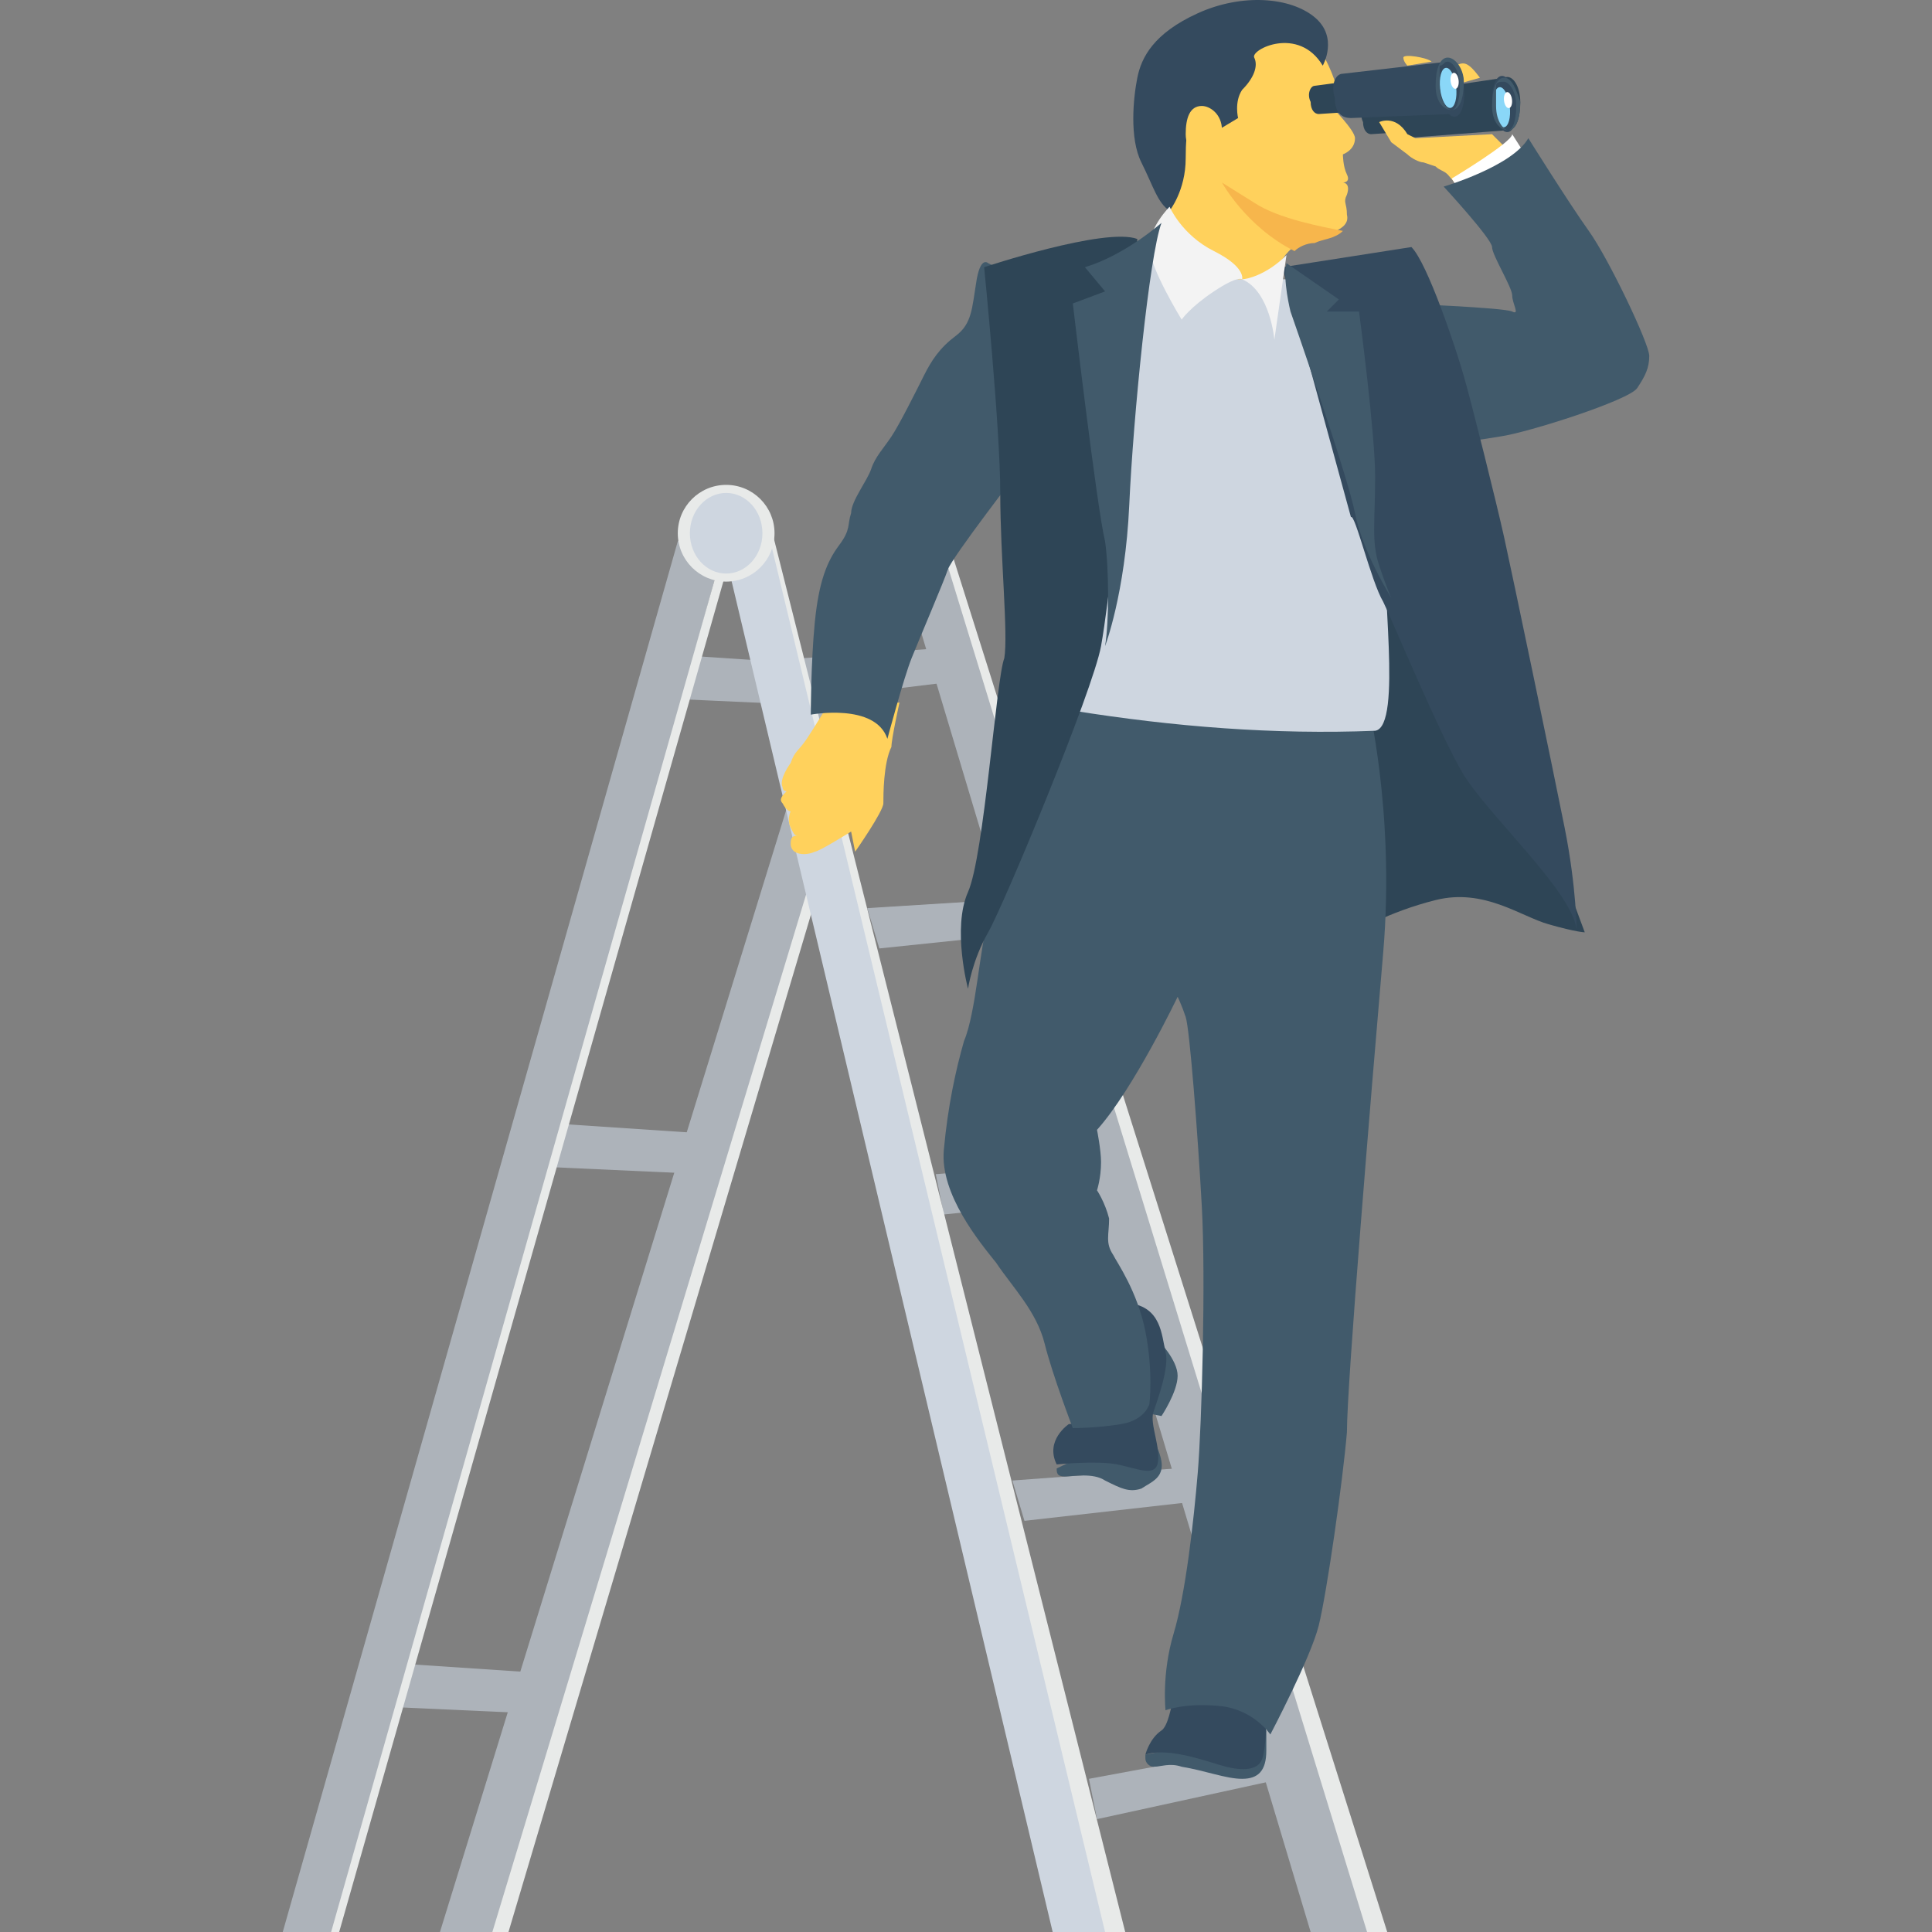 <?xml version="1.0" encoding="iso-8859-1"?>
<!-- Generator: Adobe Illustrator 19.0.0, SVG Export Plug-In . SVG Version: 6.00 Build 0)  -->
<svg version="1.1" id="Capa_1" xmlns="http://www.w3.org/2000/svg" xmlns:xlink="http://www.w3.org/1999/xlink" x="0px" y="0px"
	 viewBox="0 0 511.24 511.24" style="enable-background:new 0 0 511.24 511.24;" xml:space="preserve">
<rect x="0" y="0" width="511.24" height="511.24" fill="#808080" stroke="none"/>
<g>
	<path style="fill:#ADB3BA;" d="M132.42,511.24c40.533-133.333,107.733-358.4,107.733-360.533c-1.067-4.267-5.333-7.467-5.333-7.467
		l-7.467,8.533L116.42,511.24H132.42z"/>
	<path style="fill:#ADB3BA;" d="M225.22,178.44c0-1.067,0-1.067-1.067-2.133l0,0l-48-3.2v7.467v4.267l46.933,2.133
		C224.153,182.706,225.22,180.573,225.22,178.44z"/>
	<path style="fill:#ADB3BA;" d="M188.953,302.173c0-1.067,0-1.067-1.067-2.133l0,0l-48-3.2v7.467v4.267l46.933,2.133
		C187.887,306.44,187.887,304.306,188.953,302.173z"/>
	<path style="fill:#ADB3BA;" d="M148.42,445.106c0-1.067,0-1.067-1.067-2.133l0,0l-48-3.2v7.467v4.267l46.933,2.133
		C147.353,449.373,148.42,447.24,148.42,445.106z"/>
</g>
<path style="fill:#E8EAE9;" d="M238.02,154.973L130.287,511.24h4.267l105.6-355.2c1.067-4.267-1.067-9.6-5.333-11.733h-1.067
	C238.02,146.44,239.087,150.706,238.02,154.973z"/>
<g>
	<path style="fill:#ADB3BA;" d="M363.887,511.24c-19.2-60.8-113.067-365.867-115.2-368c-3.2-3.2-8.533-3.2-8.533-3.2l-1.067,11.733
		L346.82,511.24H363.887z"/>
	<polygon style="fill:#ADB3BA;" points="290.287,481.373 348.953,468.573 345.753,460.04 288.153,470.706 	"/>
	<polygon style="fill:#ADB3BA;" points="271.087,402.44 327.62,396.04 325.487,387.506 267.887,391.773 	"/>
	<polygon style="fill:#ADB3BA;" points="300.953,316.04 249.753,321.373 247.62,310.706 298.82,306.44 	"/>
	<polygon style="fill:#ADB3BA;" points="283.887,245.64 232.687,250.973 229.487,240.306 280.687,237.106 	"/>
	<polygon style="fill:#ADB3BA;" points="259.353,179.506 215.62,184.84 212.42,174.173 256.153,170.973 	"/>
</g>
<path style="fill:#E8EAE9;" d="M249.753,146.44l112,364.8h5.333l-115.2-364.8c-1.067-4.267-6.4-7.467-10.667-6.4h-1.067
	C244.42,140.04,247.62,142.173,249.753,146.44z"/>
<path style="fill:#ADB3BA;" d="M88.687,511.24c35.2-123.733,103.467-368,103.467-369.067c-1.067-4.267-5.333-7.467-5.333-7.467
	l-7.467,8.533l-104.533,368H88.687z"/>
<path style="fill:#E8EAE9;" d="M191.087,146.44L87.62,511.24h2.133L193.22,147.506c1.067-4.267-1.067-9.6-5.333-11.733h-1.067
	C190.02,137.906,192.153,142.173,191.087,146.44z"/>
<path style="fill:#CED6E0;" d="M294.553,511.24c-13.867-57.6-90.667-373.333-92.8-376.533c-2.133-3.2-8.533-3.2-8.533-3.2
	l-2.133,11.733l87.467,368H294.553z"/>
<path style="fill:#E8EAE9;" d="M202.82,138.973l89.6,372.267h5.333l-93.867-372.267c-1.067-4.267-5.333-7.467-10.667-7.467h-1.067
	C197.487,131.506,201.753,134.706,202.82,138.973z"/>
<path style="fill:#FFD15C;" d="M233.753,212.573c0,2.133-7.467,12.8-7.467,12.8l-1.067-5.333c0,0-8.533,5.333-9.6,5.333
	c-2.133,1.067-6.4,1.067-6.4-2.133c0-2.133,1.067-2.133,2.133-2.133c-1.067,0-1.067,0-2.133-2.133c-1.067-2.133,0-4.267,0-4.267
	s-1.067,0-2.133-2.133c-1.067-1.067,0-2.133,1.067-3.2c0,0-1.067,0-1.067-1.067c-1.067-2.133,2.133-6.4,2.133-6.4
	c1.067-3.2,2.133-3.2,4.267-6.4c2.133-3.2,5.333-8.533,5.333-8.533l19.2-1.067c0,0-2.133,9.6-2.133,11.733
	C233.753,201.906,233.753,210.44,233.753,212.573z"/>
<g>
	<path style="fill:#415A6B;" d="M306.287,354.44c0,0,5.333,5.333,5.333,9.6c0,4.267-4.267,10.667-4.267,10.667l-5.333-1.067
		L306.287,354.44z"/>
	<path style="fill:#415A6B;" d="M279.62,388.573c0,1.067,0,2.133,2.133,2.133s7.467-1.067,10.667,1.067
		c4.267,2.133,6.4,3.2,9.6,2.133c3.2-2.133,7.467-3.2,4.267-10.667s-2.133-6.4-2.133-6.4L279.62,388.573
		C280.687,387.506,279.62,388.573,279.62,388.573z"/>
</g>
<path style="fill:#344A5E;" d="M298.82,344.84c0,0,4.267,20.267,3.2,25.6c-1.067,5.333-19.2,6.4-19.2,6.4s-6.4,4.267-3.2,10.667
	c0,0,10.667-1.067,16,0c5.333,1.067,9.6,3.2,10.667,0c1.067-4.267-2.133-10.667-1.067-13.867c1.067-3.2,4.267-11.733,3.2-16
	C307.353,353.373,307.353,345.906,298.82,344.84z"/>
<path style="fill:#415A6B;" d="M303.087,464.306v1.067c0,1.067,1.067,2.133,2.133,2.133c2.133,0,4.267-1.067,7.467,0
	c6.4,1.067,11.733,3.2,16,3.2s6.4-2.133,6.4-7.467s0-5.333,0-5.333L303.087,464.306z"/>
<path style="fill:#344A5E;" d="M335.087,454.706c0,0,0,7.467-1.067,10.667c-1.067,3.2-5.333,3.2-9.6,2.133s-14.933-5.333-21.333-3.2
	c0,0,1.067-4.267,4.267-6.4s4.267-19.2,4.267-19.2L335.087,454.706z"/>
<path style="fill:#415A6B;" d="M272.153,74.973l-10.667-5.333c0,0-2.133-2.133-3.2,5.333c-1.067,6.4-1.067,10.667-5.333,13.867
	c-4.267,3.2-6.4,6.4-8.533,10.667c-2.133,4.267-6.4,12.8-8.533,16c-2.133,3.2-4.267,5.333-5.333,8.533
	c-1.067,3.2-5.333,8.533-5.333,11.733c-1.067,3.2,0,4.267-3.2,8.533c-3.2,4.267-5.333,9.6-6.4,20.267
	c-1.067,10.667-1.067,24.533-1.067,24.533s17.067-3.2,20.267,6.4c0,0,4.267-16,6.4-21.333c2.133-5.333,8.533-20.267,9.6-23.467
	c1.067-3.2,19.2-26.667,19.2-26.667L272.153,74.973z"/>
<path style="fill:#2E4556;" d="M358.553,246.706c0,0,8.533-5.333,21.333-8.533c12.8-3.2,22.4,4.267,29.867,6.4
	c7.467,2.133,9.6,2.133,9.6,2.133l-17.067-45.867l-29.867-53.333l-41.6,24.533L358.553,246.706z"/>
<path style="fill:#415A6B;" d="M361.753,184.84c0,0,7.467,29.867,4.267,67.2s-9.6,114.133-9.6,126.933
	c-1.067,12.8-5.333,42.667-7.467,51.2c-2.133,8.533-12.8,28.8-12.8,28.8s-4.267-6.4-12.8-7.467
	c-9.6-1.067-14.933,1.067-14.933,1.067s-1.067-9.6,2.133-20.267c3.2-10.667,5.333-29.867,6.4-42.667
	c1.067-12.8,2.133-51.2,1.067-70.4c-1.067-19.2-3.2-46.933-4.267-50.133c-1.067-3.2-2.133-5.333-2.133-5.333
	s-11.733,24.533-21.333,35.2c0,0,1.067,5.333,1.067,8.533c0,4.267-1.067,7.467-1.067,7.467s2.133,3.2,3.2,7.467
	c0,4.267-1.067,6.4,1.067,9.6c1.067,2.133,6.4,9.6,8.533,20.267c2.133,10.667,1.067,19.2,1.067,19.2s-1.067,4.267-7.467,5.333
	c-6.4,1.067-12.8,1.067-12.8,1.067s-5.333-13.867-7.467-22.4s-8.533-14.933-12.8-21.333c-4.267-5.333-14.933-18.133-13.867-29.867
	c1.067-11.733,3.2-21.333,5.333-28.8c3.2-7.467,4.267-25.6,6.4-32c2.133-7.467,17.067-50.133,17.067-50.133l-2.133-12.8
	L361.753,184.84L361.753,184.84z"/>
<path style="fill:#FFD15C;" d="M358.553,36.573c0-2.133-6.4-8.533-6.4-8.533l2.133-2.133c-1.067-8.533-9.6-20.267-9.6-20.267
	c-39.467-2.133-35.2,44.8-35.2,49.067c0,4.267-3.2,18.133-3.2,18.133l32,16c0-3.2,0-5.333,0-8.533c0-1.067,0-1.067,0-2.133
	c0-4.267,0-8.533,1.067-9.6c2.133-3.2,4.267-4.267,7.467-5.333c3.2-1.067,10.667-2.133,9.6-6.4c0-3.2-1.067-3.2,0-5.333
	c1.067-3.2-1.067-3.2-1.067-3.2s2.133,0,1.067-2.133c-1.067-2.133-1.067-5.333-1.067-5.333S358.553,39.773,358.553,36.573z"/>
<path style="fill:#CED6E0;" d="M315.887,69.64l11.733,4.267h1.067h19.2c0,0,28.8,97.067,30.933,102.4
	c0,1.067-10.667-33.067-11.733-30.933c-2.133,6.4,4.267,46.933-3.2,48c-26.667,1.067-53.333-1.067-80-5.333L298.82,68.573
	L315.887,69.64z"/>
<path style="fill:#2E4556;" d="M296.687,127.24c0,0-3.2,32-5.333,43.733s-25.6,68.267-29.867,75.733s-5.333,14.933-5.333,14.933
	s-4.267-16,0-25.6c4.267-9.6,7.467-56.533,9.6-61.867c1.067-6.4-1.067-26.667-1.067-43.733s-4.267-59.733-4.267-59.733
	s32-10.667,40.533-7.467L296.687,127.24z"/>
<path style="fill:#FFD15C;" d="M384.153,22.706c0,0,0-4.267,1.067-5.333c2.133-1.067,3.2-1.067,6.4,3.2L384.153,22.706z"/>
<g>
	<path style="fill:#2E4556;" d="M361.753,28.04c-1.067,0-2.133,2.133-1.067,4.267c0,2.133,1.067,3.2,2.133,3.2l16-1.067
		c1.067,0,2.133-2.133,2.133-4.267s-1.067-4.267-3.2-4.267L361.753,28.04z"/>
	<path style="fill:#2E4556;" d="M369.22,24.84c-2.133,0-3.2,3.2-2.133,6.4c0,4.267,2.133,5.333,4.267,5.333l27.733-2.133
		c2.133,0,3.2-3.2,3.2-7.467s-2.133-7.467-4.267-6.4L369.22,24.84z"/>
</g>
<ellipse transform="matrix(0.994 -0.113 0.113 0.994 -0.533 45.31)" style="fill:#344A5E;" cx="397.981" cy="27.344" rx="3.2" ry="7.466"/>
<ellipse transform="matrix(0.994 -0.113 0.113 0.994 -0.635 45.229)" style="fill:#8AD7F8;" cx="397.224" cy="28.197" rx="2.133" ry="5.333"/>
<ellipse transform="matrix(0.994 -0.113 0.113 0.994 -0.412 45.404)" style="fill:#FFFFFF;" cx="398.874" cy="26.32" rx="1.067" ry="2.133"/>
<path style="fill:#415A6B;" d="M398.02,21.64L398.02,21.64c1.067,0,3.2,2.133,3.2,6.4s-1.067,6.4-2.133,6.4l0,0
	c-1.067,0-3.2-2.133-3.2-6.4c0-2.133,0-3.2,0-5.333C395.887,21.64,396.953,21.64,398.02,21.64L398.02,21.64 M398.02,20.573
	L398.02,20.573c-2.133,0-3.2,3.2-3.2,7.467s2.133,6.4,4.267,6.4l0,0c2.133,0,3.2-3.2,3.2-7.467
	C401.22,23.773,400.153,20.573,398.02,20.573L398.02,20.573z"/>
<path style="fill:#2E4556;" d="M347.887,22.706c-1.067,0-2.133,2.133-1.067,4.267c0,2.133,1.067,3.2,2.133,3.2l16-1.067
	c1.067,0,2.133-2.133,2.133-4.267s-1.067-4.267-3.2-4.267L347.887,22.706z"/>
<g>
	<path style="fill:#344A5E;" d="M355.353,19.506c-2.133,0-3.2,3.2-2.133,6.4c0,4.267,2.133,5.333,4.267,5.333l26.667-1.067
		c2.133,0,3.2-3.2,3.2-7.467s-2.133-7.467-4.267-6.4L355.353,19.506z"/>
	
		<ellipse transform="matrix(0.994 -0.113 0.113 0.994 -0.165 43.699)" style="fill:#344A5E;" cx="384.011" cy="23.298" rx="3.2" ry="7.466"/>
</g>
<ellipse transform="matrix(0.994 -0.113 0.113 0.994 -0.148 43.587)" style="fill:#8AD7F8;" cx="383.037" cy="23.092" rx="2.133" ry="5.333"/>
<ellipse transform="matrix(0.994 -0.113 0.113 0.994 0.076 43.77)" style="fill:#FFFFFF;" cx="384.751" cy="21.215" rx="1.067" ry="2.133"/>
<path style="fill:#415A6B;" d="M383.087,16.306L383.087,16.306c1.067,0,3.2,2.133,3.2,6.4s-1.067,6.4-2.133,6.4l0,0
	c-1.067,0-3.2-2.133-3.2-6.4c0-2.133,0-3.2,0-5.333C382.02,17.373,382.02,16.306,383.087,16.306L383.087,16.306 M383.087,15.24
	L383.087,15.24c-2.133,0-3.2,3.2-3.2,7.467s2.133,6.4,4.267,6.4l0,0c2.133,0,3.2-3.2,3.2-7.467
	C387.353,18.44,385.22,15.24,383.087,15.24L383.087,15.24z"/>
<g>
	<path style="fill:#FFD15C;" d="M368.153,37.64l-3.2-5.333c0,0,4.267-2.133,7.467,3.2l2.133,1.067l20.267-1.067l16,16
		l-13.867,10.667l-13.867-16c-1.067-1.067-2.133-1.067-3.2-2.133l-3.2-1.067c-1.067,0-3.2-1.067-4.267-2.133L368.153,37.64z"/>
	<path style="fill:#FFD15C;" d="M372.42,17.373c0,0-1.067-1.067-1.067-2.133s6.4,0,7.467,1.067L372.42,17.373z"/>
</g>
<path style="fill:#344A5E;" d="M309.487,55.773c0,0,4.267-5.333,4.267-13.867s1.067-11.733,4.267-11.733
	c3.2,0,4.267,4.267,4.267,4.267l5.333-3.2c0,0-1.067-4.267,1.067-7.467c3.2-3.2,4.267-6.4,3.2-8.533s11.733-8.533,18.133,2.133
	c0,0,4.267-7.467-2.133-12.8c-6.4-5.333-19.2-6.4-30.933-1.067s-14.933,11.733-16,17.067s-2.133,16,1.067,22.4
	C305.22,49.373,306.287,53.64,309.487,55.773z"/>
<path style="fill:#FFD15C;" d="M319.087,41.906c-2.133,0-5.333-2.133-5.333-6.4s1.067-7.467,4.267-7.467
	c2.133,0,5.333,2.133,5.333,6.4S322.287,41.906,319.087,41.906z"/>
<path style="fill:#F7B64C;" d="M331.887,53.64c-8.533-5.333-8.533-5.333-8.533-5.333s6.4,11.733,19.2,18.133
	c1.067-1.067,3.2-2.133,5.333-2.133c2.133-1.067,5.333-1.067,7.467-3.2C350.02,60.04,338.287,57.906,331.887,53.64z"/>
<path style="fill:#FFFFFF;" d="M384.153,47.24c0,0,16-9.6,16-11.733l7.467,11.733l-18.133,8.533L384.153,47.24z"/>
<path style="fill:#415A6B;" d="M382.02,49.373c0,0,18.133-5.333,22.4-12.8c0,0,10.667,17.067,16,24.533
	c5.333,7.467,16,29.867,16,33.067c0,3.2-1.067,5.333-3.2,8.533s-28.8,11.733-36.267,12.8c-6.4,1.067-7.467,1.067-7.467,1.067
	l-19.2-36.267c0,0,27.733,1.067,29.867,2.133s0-2.133,0-4.267c0-2.133-5.333-10.667-5.333-12.8S382.02,49.373,382.02,49.373z"/>
<path style="fill:#344A5E;" d="M366.02,159.24C366.02,159.24,367.087,159.24,366.02,159.24c2.133,4.267,14.933,35.2,21.333,45.867
	c7.467,11.733,29.867,32,29.867,41.6c0,0,0-11.733-3.2-27.733c-3.2-16-13.867-67.2-16-76.8c-2.133-9.6-8.533-35.2-10.667-42.667
	c-2.133-7.467-9.6-29.867-13.867-34.133l-34.133,5.333l18.133,66.133C358.553,135.773,362.82,153.906,366.02,159.24z"/>
<g>
	<path style="fill:#F3F3F3;" d="M340.42,67.506l-3.2,22.4c0,0-1.067-12.8-8.533-16C329.753,73.906,335.087,72.84,340.42,67.506z"/>
	<path style="fill:#F3F3F3;" d="M328.687,73.906c0,0-1.067-1.067-7.467,3.2c-6.4,4.267-8.533,7.467-8.533,7.467
		s-8.533-13.867-8.533-19.2s5.333-10.667,5.333-10.667s3.2,7.467,11.733,11.733C329.753,70.706,328.687,73.906,328.687,73.906z"/>
</g>
<g>
	<path style="fill:#415A6B;" d="M307.353,58.973c0,0-9.6,8.533-20.267,11.733l5.333,6.4l-8.533,3.2c0,0,6.4,54.4,8.533,62.933
		c1.067,7.467,1.067,21.333,0,27.733c0,0,5.333-13.867,6.4-37.333S304.153,67.506,307.353,58.973z"/>
	<path style="fill:#415A6B;" d="M340.42,69.64l13.867,9.6l-3.2,3.2h8.533c0,0,4.267,32,4.267,43.733s-1.067,17.067,1.067,23.467
		s3.2,8.533,3.2,8.533s-7.467-11.733-9.6-22.4c-2.133-10.667-17.067-53.333-17.067-53.333S339.353,73.906,340.42,69.64z"/>
</g>
<ellipse style="fill:#E8EAE9;" cx="192.153" cy="141.106" rx="12.8" ry="12.8"/>
<ellipse style="fill:#CED6E0;" cx="192.153" cy="141.106" rx="9.6" ry="10.667"/>
<g>
</g>
<g>
</g>
<g>
</g>
<g>
</g>
<g>
</g>
<g>
</g>
<g>
</g>
<g>
</g>
<g>
</g>
<g>
</g>
<g>
</g>
<g>
</g>
<g>
</g>
<g>
</g>
<g>
</g>
</svg>
